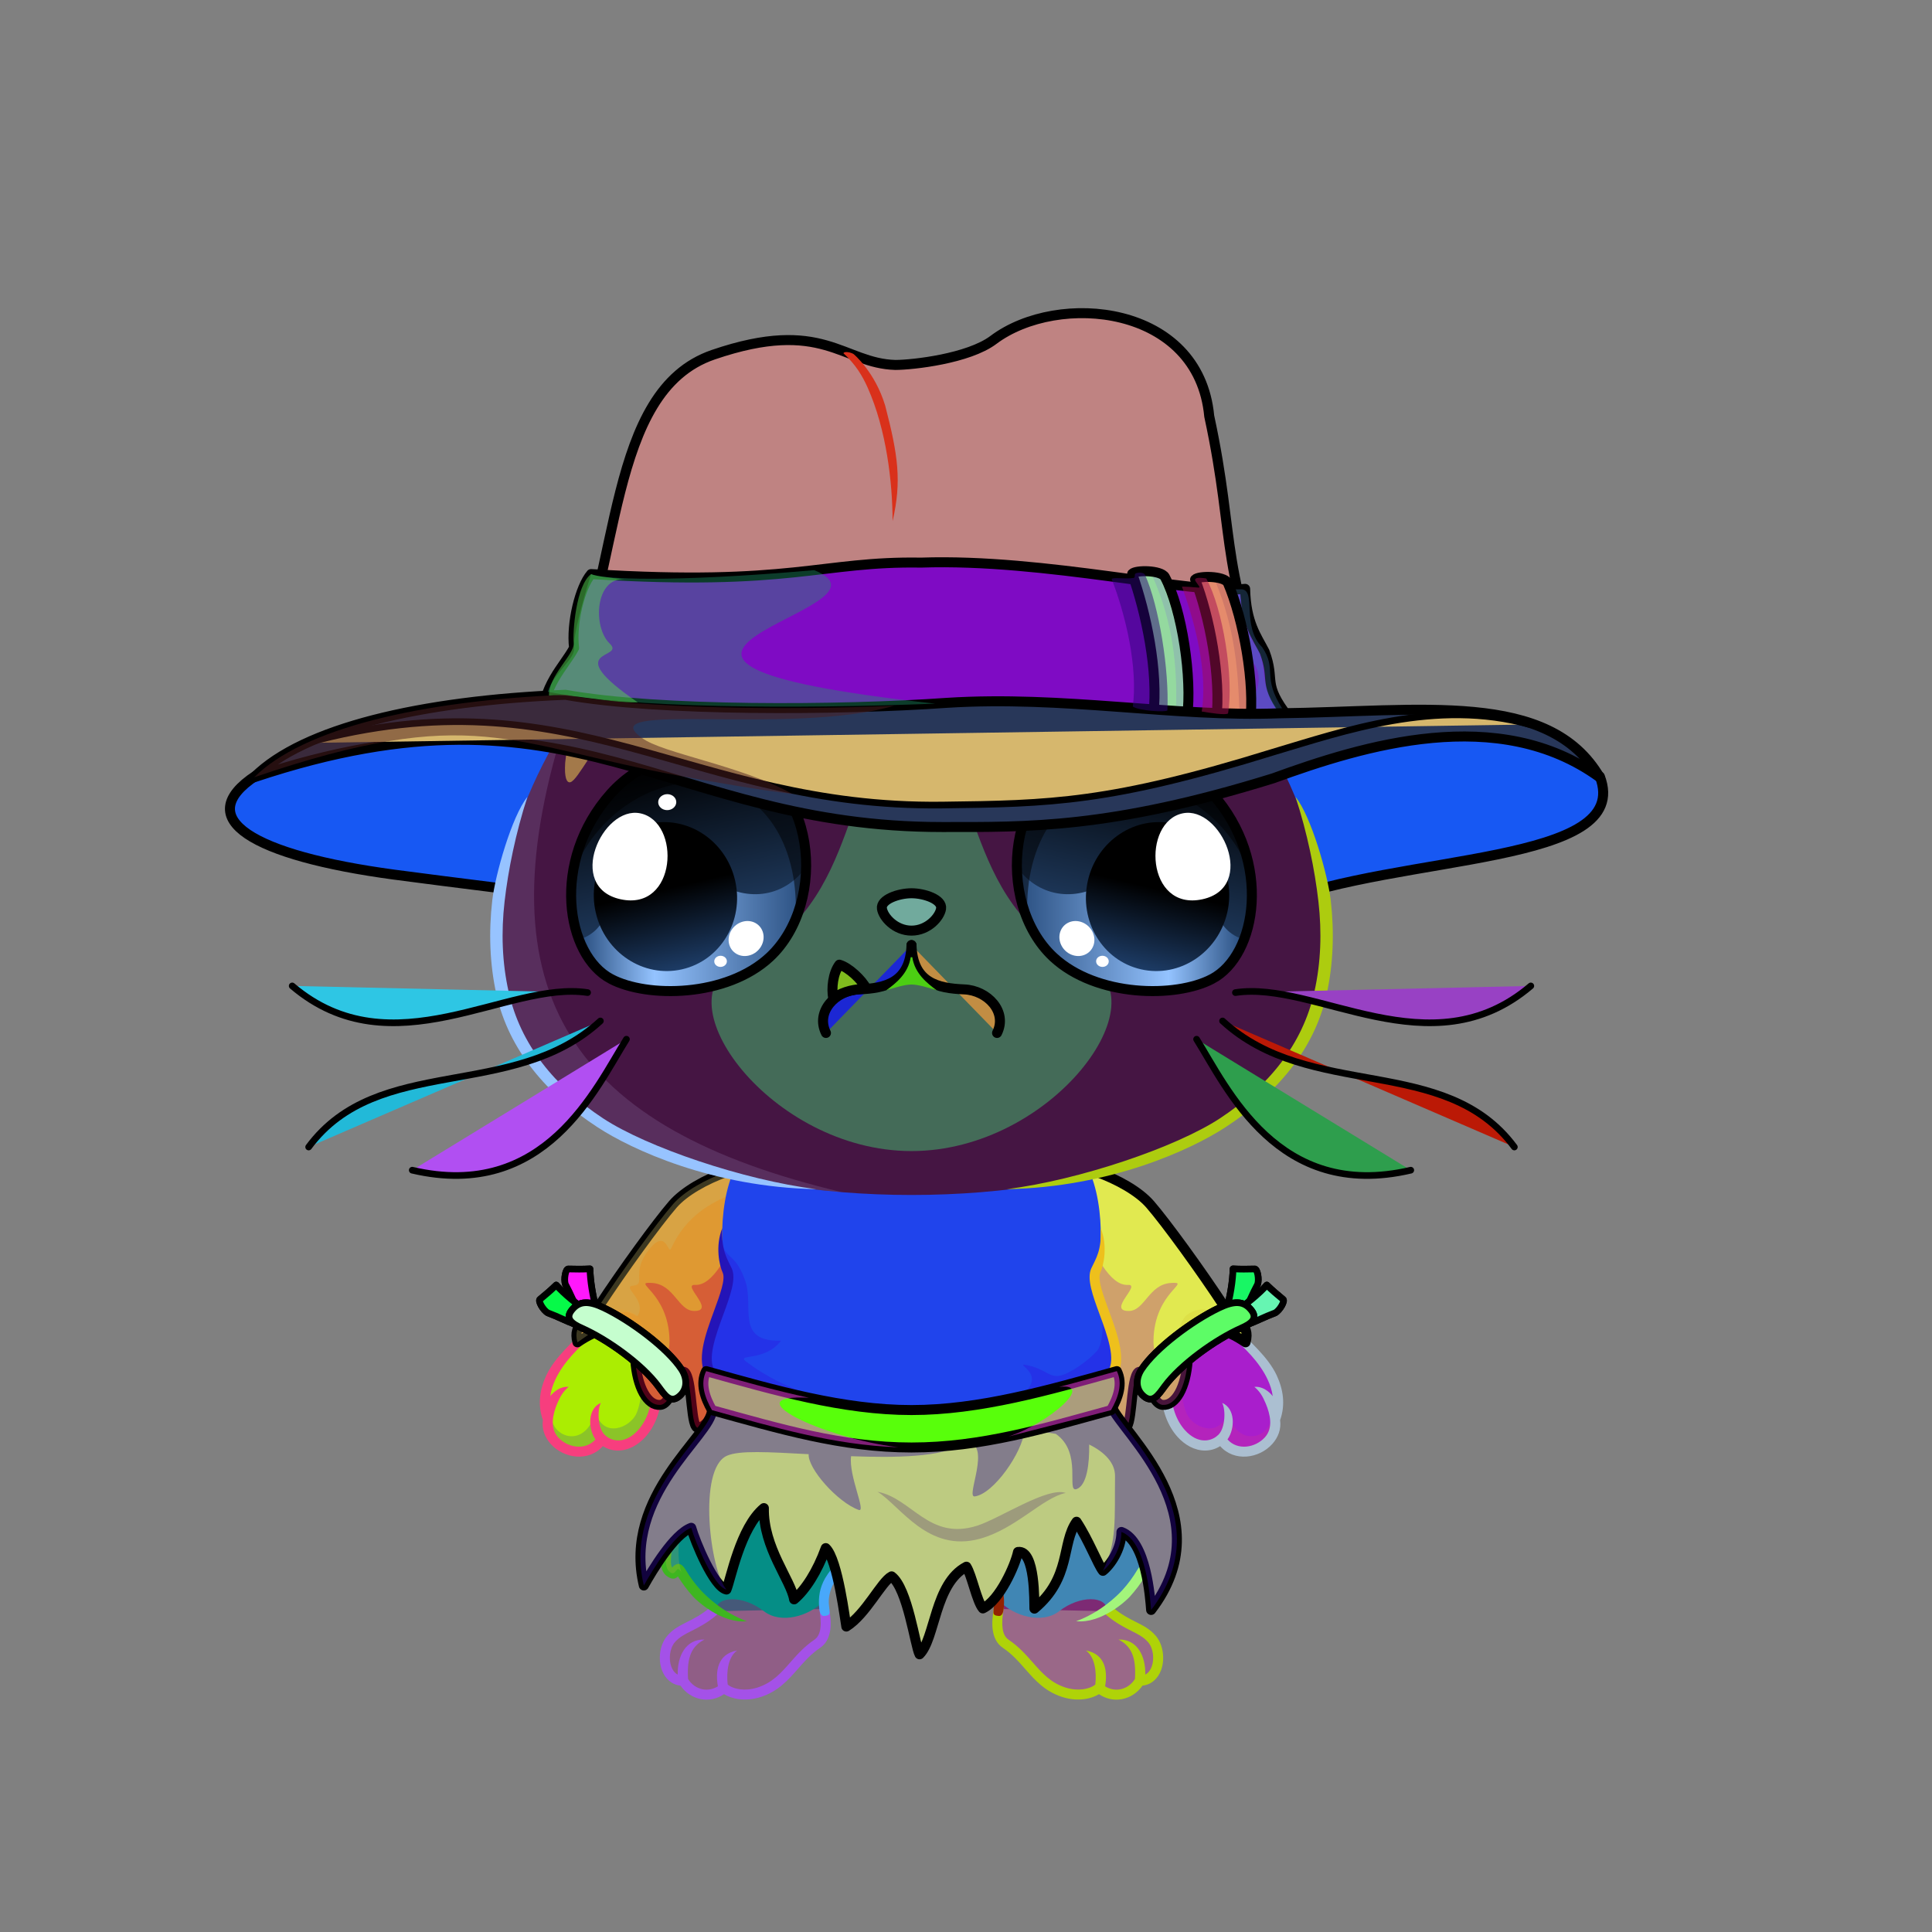 <svg xmlns="http://www.w3.org/2000/svg" xmlns:xlink="http://www.w3.org/1999/xlink" style="shape-rendering:geometricPrecision; text-rendering:geometricPrecision; image-rendering:optimizeQuality; fill-rule:evenodd; clip-rule:evenodd" version="1.1" viewBox="0 0 29000 29000" xml:space="preserve"><rect x="0" y="0" width="29000" height="29000" fill="#808080" stroke="none"/><defs><style type="text/css">.HairBack-Cat0fil22 {fill:none}
.RightFoot-Cat3fil35 {fill:#ffffff}
.RightFoot-Cat3fil14 {fill:black;fill-opacity:0.2}
.RightFoot-Cat3fil22 {fill:none}
.RightFoot-Cat3fil32 {fill:black;fill-rule:nonzero}
.RightLeg-Cat5fil42 {fill:url(#RightLeg-Cat5id200)}
.RightLeg-Cat5fil32 {fill:black;fill-rule:nonzero}
.RightLeg-Cat5fil14 {fill:black;fill-opacity:0.2}
.LeftFoot-Cat3fil35 {fill:#ffffff}
.LeftFoot-Cat3fil14 {fill:black;fill-opacity:0.2}
.LeftFoot-Cat3fil22 {fill:none}
.LeftFoot-Cat3fil32 {fill:black;fill-rule:nonzero}
.LeftLeg-Cat5fil47 {fill:url(#LeftLeg-Cat5id199)}
.LeftLeg-Cat5fil32 {fill:black;fill-rule:nonzero}
.LeftLeg-Cat5fil14 {fill:black;fill-opacity:0.2}
.RightPaw-Cat2fil53 {fill:url(#RightPaw-Cat2id81)}
.RightPaw-Cat2fil14 {fill:black;fill-opacity:0.2}
.RightPaw-Cat2fil32 {fill:black;fill-rule:nonzero}
.LeftPaw-Cat2fil60 {fill:url(#LeftPaw-Cat2id79)}
.LeftPaw-Cat2fil14 {fill:black;fill-opacity:0.2}
.LeftPaw-Cat2fil32 {fill:black;fill-rule:nonzero}
.Body-Cat0fil62 {fill:url(#Body-Cat0id318)}
.Body-Cat0fil14 {fill:black;fill-opacity:0.2}
.Body-Cat0fil32 {fill:black;fill-rule:nonzero}
.Body-Cat0fil63 {fill:url(#Body-Cat0id247)}
.Head-Cat0fil136 {fill:url(#Head-Cat0id38)}
.Head-Cat0fil137 {fill:url(#Head-Cat0id231)}
.Head-Cat0fil14 {fill:black;fill-opacity:0.2}
.Head-Cat0fil32 {fill:black;fill-rule:nonzero}
.Mouth-Cat6fil100 {fill:black}
.Mouth-Cat6fil22 {fill:none}
.Mouth-Cat6str0 {stroke:black;stroke-width:150;stroke-linecap:round;stroke-linejoin:round}
.Mouth-Cat6fil152 {fill:white}
.Eyes-Cat7fil190 {fill:url(#Eyes-Cat7id855)}
.Eyes-Cat7fil191 {fill:url(#Eyes-Cat7id997)}
.Eyes-Cat7fil192 {fill:url(#Eyes-Cat7id797)}
.Eyes-Cat7fil152 {fill:white}
.Eyes-Cat7fil157 {fill:black;fill-opacity:0.502}
.Eyes-Cat7fil193 {fill:url(#Eyes-Cat7id857)}
.Eyes-Cat7fil194 {fill:url(#Eyes-Cat7id949)}
.Eyes-Cat7fil195 {fill:url(#Eyes-Cat7id649)}
.Eyes-Cat7fil155 {fill:#cc975c}
.Eyes-Cat7fil14 {fill:black;fill-opacity:0.2}
.Eyes-Cat7fil22 {fill:none}
.Eyes-Cat7str4 {stroke:black;stroke-width:150}
.Moustache-Cat2fil22 {fill:none}
.Moustache-Cat2str5 {stroke:black;stroke-width:100;stroke-linecap:round;stroke-linejoin:round}
.Nose-Cat0fil221 {fill:url(#Nose-Cat0id921)}
.Nose-Cat0str0 {stroke:black;stroke-width:150;stroke-linecap:round;stroke-linejoin:round}
.BraceletLeather-Mediumfil43new {fill:white;fill-opacity:0.2}
.BraceletLeather-Mediumfil46new {fill:white;fill-rule:nonzero;fill-opacity:0.2}
.BraceletLeather-Mediumfil42new {fill:url(#BraceletLeather-Mediumid14new)}
.BraceletLeather-Mediumstr3new {stroke:black;stroke-width:100;stroke-linecap:round;stroke-linejoin:round}
.BraceletLeather-Mediumfil33new {fill:none}
.BraceletLeather-Mediumfil44new {fill:url(#BraceletLeather-Mediumid88new)}
.BraceletLeather-Mediumfil45new {fill:url(#BraceletLeather-Mediumid672new);fill-rule:nonzero}
.BraceletLeather-Mediumstr4new {stroke:black;stroke-width:100}
.BraceletLeather-Mediumfil47new {fill:none;fill-rule:nonzero}
.BraceletLeather-Mediumfil48new {fill:url(#BraceletLeather-Mediumid15new)}
.BraceletLeather-Mediumfil49new {fill:url(#BraceletLeather-Mediumid207new)}
.BraceletLeather-Mediumfil50new {fill:url(#BraceletLeather-Mediumid690new);fill-rule:nonzero}
.HatVanHelsingBack-Mediumfil13 {fill:url(#HatVanHelsingBack-Mediumid4)}
.HatVanHelsingBack-Mediumstr1 {stroke:black;stroke-width:150;stroke-linejoin:round;stroke-miterlimit:22.926}
.HatVanHelsing-Mediumfil31 {fill:url(#HatVanHelsing-Mediumid13)}
.HatVanHelsing-Mediumfil2 {fill:white;fill-opacity:0.502}
.HatVanHelsing-Mediumfil16 {fill:black;fill-opacity:0.4}
.HatVanHelsing-Mediumfil32 {fill:url(#HatVanHelsing-Mediumid49)}
.HatVanHelsing-Mediumfil33 {fill:url(#HatVanHelsing-Mediumid18)}
.HatVanHelsing-Mediumfil19 {fill:#262829}
.HatVanHelsing-Mediumfil22 {fill:white;fill-opacity:0.2}
.HatVanHelsing-Mediumfil23 {fill:black;fill-opacity:0.302}
.HatVanHelsing-Mediumfil36 {fill:url(#HatVanHelsing-Mediumid6)}
.HatVanHelsing-Mediumfil27 {fill:white;fill-opacity:0.102}
.HatVanHelsing-Mediumfil28 {fill:white;fill-opacity:0.349}
.HatVanHelsing-Mediumfil3 {fill:black;fill-opacity:0.502}
.HatVanHelsing-Mediumfil29 {fill:#0A0A09}
.HatVanHelsing-Mediumfil30 {fill:#F7F4F4;fill-opacity:0.149}
.HatVanHelsing-Mediumfil20 {fill:none}
.HatVanHelsing-Mediumstr1 {stroke:black;stroke-width:150;stroke-linejoin:round;stroke-miterlimit:22.926}
.HatVanHelsing-Mediumfil21 {fill:url(#HatVanHelsing-Mediumid8)}
.HatVanHelsing-Mediumstr2 {stroke:black;stroke-width:150;stroke-linecap:round;stroke-linejoin:round;stroke-miterlimit:22.926}
.HatVanHelsing-Mediumfil34 {fill:url(#HatVanHelsing-Mediumid3)}
.HatVanHelsing-Mediumfil35 {fill:url(#HatVanHelsing-Mediumid2)}
.HatVanHelsing-Mediumstr3 {stroke:black;stroke-width:100;stroke-linejoin:round;stroke-miterlimit:22.926}
.NecklaceScream-Mediumfil1 {fill:black;fill-opacity:0.302}
.NecklaceScream-Mediumfil2 {fill:black;fill-opacity:0.4}
.NecklaceScream-Mediumfil3 {fill:white;fill-rule:nonzero;fill-opacity:0.2}
.NecklaceScream-Mediumfil0 {fill:url(#NecklaceScream-Mediumid0)}
.NecklaceScream-Mediumfil4 {fill:white;fill-opacity:0.502}
.NecklaceScream-Mediumfil6 {fill:url(#NecklaceScream-Mediumid6)}
.NecklaceScream-Mediumfil7 {fill:black;fill-rule:nonzero}
.NecklaceScream-Mediumfil8 {fill:url(#NecklaceScream-Mediumid3)}
.NecklaceScream-Mediumfil9 {fill:white;fill-opacity:0.4}
.NecklaceScream-Mediumfil10 {fill:url(#NecklaceScream-Mediumid32)}
.NecklaceScream-Mediumfil11 {fill:white;fill-opacity:0.2}
.NecklaceScream-Mediumfil12 {fill:black;fill-opacity:0.502}
.NecklaceScream-Mediumfil13 {fill:black;fill-rule:nonzero;fill-opacity:0.502}
.NecklaceScream-Mediumstr0 {stroke:black;stroke-width:150;stroke-linecap:round;stroke-linejoin:round;stroke-miterlimit:22.926}
.NecklaceScream-Mediumfil5 {fill:none}
.NecklaceScream-Mediumstr1 {stroke:black;stroke-width:150;stroke-linecap:round;stroke-linejoin:round;stroke-miterlimit:22.926}
</style><linearGradient gradientUnits="userSpaceOnUse" id="RightLeg-Cat5id200" x1="15892.3" x2="15336.7" xlink:href="#RightLeg-Cat5id17" y1="24311.5" y2="21160.9">
  </linearGradient><linearGradient gradientUnits="userSpaceOnUse" id="LeftLeg-Cat5id199" x1="11471.6" x2="12027.1" xlink:href="#LeftLeg-Cat5id17" y1="24311.5" y2="21160.8">
  </linearGradient><linearGradient gradientUnits="userSpaceOnUse" id="RightPaw-Cat2id81" x1="18740" x2="17946.9" xlink:href="#RightPaw-Cat2id79" y1="21672.1" y2="19971.3">
  </linearGradient><linearGradient gradientUnits="userSpaceOnUse" id="LeftPaw-Cat2id79" x1="8623.93" x2="9417.01" y1="21672.1" y2="19971.3">
   <stop offset="0" style="stop-opacity:1; stop-color:#cc975c"/>
   <stop offset="0.78" style="stop-opacity:1; stop-color:#fffffc"/>
   <stop offset="1" style="stop-opacity:1; stop-color:#fffffc"/>
  </linearGradient><linearGradient gradientUnits="objectBoundingBox" id="Body-Cat0id318" x1="50%" x2="50%" xlink:href="#Body-Cat0id36" y1="0%" y2="100%">
  </linearGradient><linearGradient gradientUnits="userSpaceOnUse" id="Body-Cat0id247" x1="13681.9" x2="13681.9" xlink:href="#Body-Cat0id230" y1="22974.9" y2="18061.8">
  </linearGradient><linearGradient gradientUnits="userSpaceOnUse" id="Head-Cat0id38" x1="13681.9" x2="13681.9" y1="17936.7" y2="7484.8">
   <stop offset="0" style="stop-opacity:1; stop-color:#d9d9cc"/>
   <stop offset="0.388" style="stop-opacity:1; stop-color:#fffffc"/>
   <stop offset="1" style="stop-opacity:1; stop-color:#ffffff"/>
  </linearGradient><linearGradient gradientUnits="userSpaceOnUse" id="Head-Cat0id231" x1="13681.9" x2="13681.9" xlink:href="#Head-Cat0id230" y1="11239.8" y2="17278">
  </linearGradient><linearGradient gradientUnits="userSpaceOnUse" id="Eyes-Cat7id855" x1="10721.2" x2="9952.03" xlink:href="#Eyes-Cat7id27" y1="14755.8" y2="11420">
  </linearGradient><linearGradient gradientUnits="userSpaceOnUse" id="Eyes-Cat7id997" x1="8724.98" x2="12065.9" xlink:href="#Eyes-Cat7id949" y1="13946.2" y2="13946.2">
  </linearGradient><linearGradient gradientUnits="userSpaceOnUse" id="Eyes-Cat7id797" x1="9730.8" x2="10246.6" xlink:href="#Eyes-Cat7id384" y1="12366.3" y2="14549.7">
  </linearGradient><linearGradient gradientUnits="userSpaceOnUse" id="Eyes-Cat7id857" x1="16642.7" x2="17411.8" xlink:href="#Eyes-Cat7id27" y1="14755.8" y2="11420">
  </linearGradient><linearGradient gradientUnits="userSpaceOnUse" id="Eyes-Cat7id649" x1="17633.1" x2="17117.3" xlink:href="#Eyes-Cat7id384" y1="12366.3" y2="14549.7">
  </linearGradient><linearGradient gradientUnits="userSpaceOnUse" id="Nose-Cat0id921" x1="13681.9" x2="13681.9" y1="13407.9" y2="13968.6">
   <stop offset="0" style="stop-opacity:1; stop-color:#FFCCCC"/>
   <stop offset="1" style="stop-opacity:1; stop-color:#DB9092"/>
  </linearGradient><linearGradient gradientUnits="userSpaceOnUse" id="BraceletLeather-Mediumid14new" x1="8682.96" x2="8745.92" y1="19682.8" y2="19053.1">
   <stop offset="0" style="stop-opacity:1; stop-color:#683501"/>
   <stop offset="1" style="stop-opacity:1; stop-color:#B08227"/>
  </linearGradient><linearGradient gradientUnits="userSpaceOnUse" id="BraceletLeather-Mediumid88new" x1="8626.8" x2="8294.02" xlink:href="#BraceletLeather-Mediumid14new" y1="19859" y2="19314.4">
  </linearGradient><linearGradient gradientUnits="userSpaceOnUse" id="BraceletLeather-Mediumid672new" x1="8784.44" x2="10049.5" y1="19759" y2="20796.3">
   <stop offset="0" style="stop-opacity:1; stop-color:#643300"/>
   <stop offset="0.322" style="stop-opacity:1; stop-color:#B5872A"/>
   <stop offset="1" style="stop-opacity:1; stop-color:#643300"/>
  </linearGradient><linearGradient gradientUnits="userSpaceOnUse" id="BraceletLeather-Mediumid15new" x1="18680.9" x2="18617.9" xlink:href="#BraceletLeather-Mediumid14new" y1="19682.8" y2="19053.1">
  </linearGradient><linearGradient gradientUnits="userSpaceOnUse" id="BraceletLeather-Mediumid207new" x1="18737" x2="19069.8" xlink:href="#BraceletLeather-Mediumid14new" y1="19859" y2="19314.4">
  </linearGradient><linearGradient gradientUnits="userSpaceOnUse" id="BraceletLeather-Mediumid690new" x1="18579.4" x2="17314.3" xlink:href="#BraceletLeather-Mediumid672new" y1="19759" y2="20796.3">
  </linearGradient><linearGradient gradientUnits="userSpaceOnUse" id="HatVanHelsingBack-Mediumid4" x1="13758" x2="13758" y1="10972.18" y2="14097.02">
   <stop offset="0" style="stop-opacity:1; stop-color:black"/>
   <stop offset="0.278" style="stop-opacity:1; stop-color:black"/>
   <stop offset="1" style="stop-opacity:1; stop-color:#414545"/>
  </linearGradient><linearGradient gradientUnits="userSpaceOnUse" id="HatVanHelsing-Mediumid13" x1="8046" x2="19269" xlink:href="#HatVanHelsing-Mediumid7" y1="7955.24" y2="7955.24">
  </linearGradient><linearGradient gradientUnits="userSpaceOnUse" id="HatVanHelsing-Mediumid49" x1="14325" x2="18133" xlink:href="#HatVanHelsing-Mediumid48" y1="5696.03" y2="7905.61">
  </linearGradient><linearGradient gradientUnits="userSpaceOnUse" id="HatVanHelsing-Mediumid18" x1="12429" x2="14862" y1="6828" y2="6828">
   <stop offset="0" style="stop-opacity:1; stop-color:#0D0C0B"/>
   <stop offset="0.38" style="stop-opacity:1; stop-color:#12100F"/>
   <stop offset="0.71" style="stop-opacity:1; stop-color:#3D4042"/>
   <stop offset="1" style="stop-opacity:1; stop-color:#3D4042"/>
  </linearGradient><linearGradient gradientUnits="userSpaceOnUse" id="HatVanHelsing-Mediumid6" x1="3816" x2="24014" y1="11421.57" y2="11421.57">
   <stop offset="0" style="stop-opacity:1; stop-color:#262320"/>
   <stop offset="0.412" style="stop-opacity:1; stop-color:#171614"/>
   <stop offset="1" style="stop-opacity:1; stop-color:#3D4042"/>
  </linearGradient><linearGradient gradientUnits="objectBoundingBox" id="HatVanHelsing-Mediumid8" x1="0%" x2="100%" y1="50%" y2="50%">
   <stop offset="0" style="stop-opacity:1; stop-color:#1A1817"/>
   <stop offset="0.361" style="stop-opacity:1; stop-color:#1A1817"/>
   <stop offset="0.6" style="stop-opacity:1; stop-color:#262421"/>
   <stop offset="1" style="stop-opacity:1; stop-color:#3D4042"/>
  </linearGradient><linearGradient gradientUnits="userSpaceOnUse" id="HatVanHelsing-Mediumid3" x1="17939" x2="18781.6" xlink:href="#HatVanHelsing-Mediumid0" y1="9767.47" y2="9767.47">
  </linearGradient><linearGradient gradientUnits="userSpaceOnUse" id="HatVanHelsing-Mediumid2" x1="16995" x2="17839.12" xlink:href="#HatVanHelsing-Mediumid0" y1="9681.47" y2="9681.47">
  </linearGradient><linearGradient gradientUnits="objectBoundingBox" id="NecklaceScream-Mediumid0" x1="50%" x2="50%" y1="100%" y2="0%">
   <stop offset="0" style="stop-opacity:1; stop-color:#08090A"/>
   <stop offset="0.239" style="stop-opacity:1; stop-color:#18181A"/>
   <stop offset="0.451" style="stop-opacity:1; stop-color:#383635"/>
   <stop offset="0.678" style="stop-opacity:1; stop-color:#292827"/>
   <stop offset="1" style="stop-opacity:1; stop-color:#08090A"/>
  </linearGradient><linearGradient gradientUnits="userSpaceOnUse" id="NecklaceScream-Mediumid6" x1="13681.94" x2="13681.94" xlink:href="#NecklaceScream-Mediumid0" y1="21404.36" y2="17236.07">
  </linearGradient><linearGradient gradientUnits="userSpaceOnUse" id="NecklaceScream-Mediumid3" x1="13639.46" x2="13639.46" y1="24831.84" y2="21099.6">
   <stop offset="0" style="stop-opacity:1; stop-color:#706758"/>
   <stop offset="0.431" style="stop-opacity:1; stop-color:#292827"/>
   <stop offset="0.678" style="stop-opacity:1; stop-color:#18181A"/>
   <stop offset="1" style="stop-opacity:1; stop-color:#08090A"/>
  </linearGradient><linearGradient gradientUnits="userSpaceOnUse" id="NecklaceScream-Mediumid32" x1="10557.49" x2="16806.39" y1="21154.23" y2="21154.23">
   <stop offset="0" style="stop-opacity:1; stop-color:#191B1F"/>
   <stop offset="0.169" style="stop-opacity:1; stop-color:#0C0C0D"/>
   <stop offset="0.62" style="stop-opacity:1; stop-color:#241E18"/>
   <stop offset="1" style="stop-opacity:1; stop-color:#09090A"/>
  </linearGradient><linearGradient gradientUnits="userSpaceOnUse" id="RightLeg-Cat5id17" x1="11873.5" x2="11873.5" y1="24310" y2="21166.6">
   <stop offset="0" style="stop-opacity:1; stop-color:#ffffff"/>
   <stop offset="0.431" style="stop-opacity:1; stop-color:#ffffff"/>
   <stop offset="1" style="stop-opacity:1; stop-color:#fffffc"/>
  </linearGradient><linearGradient gradientUnits="userSpaceOnUse" id="LeftLeg-Cat5id17" x1="11873.5" x2="11873.5" y1="24310" y2="21166.6">
   <stop offset="0" style="stop-opacity:1; stop-color:#ffffff"/>
   <stop offset="0.431" style="stop-opacity:1; stop-color:#ffffff"/>
   <stop offset="1" style="stop-opacity:1; stop-color:#fffffc"/>
  </linearGradient><linearGradient gradientUnits="userSpaceOnUse" id="RightPaw-Cat2id79" x1="8623.93" x2="9417.01" y1="21672.1" y2="19971.3">
   <stop offset="0" style="stop-opacity:1; stop-color:#cc975c"/>
   <stop offset="0.78" style="stop-opacity:1; stop-color:#fffffc"/>
   <stop offset="1" style="stop-opacity:1; stop-color:#fffffc"/>
  </linearGradient><linearGradient gradientUnits="userSpaceOnUse" id="Body-Cat0id36" x1="13681.9" x2="13681.9" y1="17936.7" y2="7484.8">
   <stop offset="0" style="stop-opacity:1; stop-color:#d9d9cc"/>
   <stop offset="0.031" style="stop-opacity:1; stop-color:#d9d9cc"/>
   <stop offset="0.529" style="stop-opacity:1; stop-color:#fffffc"/>
   <stop offset="1" style="stop-opacity:1; stop-color:#ffffff"/>
  </linearGradient><linearGradient gradientUnits="userSpaceOnUse" id="Body-Cat0id230" x1="13681.9" x2="13681.9" y1="13028.8" y2="17278">
   <stop offset="0" style="stop-opacity:1; stop-color:#fffdfc"/>
   <stop offset="0.659" style="stop-opacity:1; stop-color:#fffdfc"/>
   <stop offset="1" style="stop-opacity:1; stop-color:#f2e9e4"/>
  </linearGradient><linearGradient gradientUnits="userSpaceOnUse" id="Head-Cat0id230" x1="13681.9" x2="13681.9" y1="13028.8" y2="17278">
   <stop offset="0" style="stop-opacity:1; stop-color:#fffdfc"/>
   <stop offset="0.659" style="stop-opacity:1; stop-color:#fffdfc"/>
   <stop offset="1" style="stop-opacity:1; stop-color:#f2e9e4"/>
  </linearGradient><linearGradient gradientUnits="userSpaceOnUse" id="Eyes-Cat7id27" x1="16937.6" x2="16937.6" y1="14961.3" y2="11448.6">
   <stop offset="0" style="stop-opacity:1; stop-color:#2a4f80"/>
   <stop offset="1" style="stop-opacity:1; stop-color:black"/>
  </linearGradient><linearGradient gradientUnits="userSpaceOnUse" id="Eyes-Cat7id949" x1="18638.9" x2="15298" y1="13946.1" y2="13946.1">
   <stop offset="0" style="stop-opacity:1; stop-color:#2a4f80"/>
   <stop offset="0.329" style="stop-opacity:1; stop-color:#94c3ff"/>
   <stop offset="1" style="stop-opacity:1; stop-color:#2a4f80"/>
  </linearGradient><linearGradient gradientUnits="userSpaceOnUse" id="Eyes-Cat7id384" x1="16417.8" x2="16417.8" y1="11784.3" y2="14068.5">
   <stop offset="0" style="stop-opacity:1; stop-color:black"/>
   <stop offset="0.45" style="stop-opacity:1; stop-color:black"/>
   <stop offset="1" style="stop-opacity:1; stop-color:#1d3c66"/>
  </linearGradient><linearGradient gradientUnits="objectBoundingBox" id="HatVanHelsing-Mediumid7" x1="0%" x2="100%" y1="50%" y2="50%">
   <stop offset="0" style="stop-opacity:1; stop-color:#36302A"/>
   <stop offset="0.412" style="stop-opacity:1; stop-color:#171614"/>
   <stop offset="1" style="stop-opacity:1; stop-color:#3D4042"/>
  </linearGradient><linearGradient gradientUnits="userSpaceOnUse" id="HatVanHelsing-Mediumid48" x1="14575" x2="18785" y1="7661.47" y2="9821.05">
   <stop offset="0" style="stop-opacity:1; stop-color:#36302A"/>
   <stop offset="0.58" style="stop-opacity:1; stop-color:#323435"/>
   <stop offset="1" style="stop-opacity:1; stop-color:#54595C"/>
  </linearGradient><linearGradient gradientUnits="userSpaceOnUse" id="HatVanHelsing-Mediumid0" x1="17203" x2="18091.16" y1="9149.67" y2="9149.67">
   <stop offset="0" style="stop-opacity:1; stop-color:#2B2929"/>
   <stop offset="1" style="stop-opacity:1; stop-color:#3B3939"/>
  </linearGradient></defs><g id="HatVanHelsingBack-Medium">
  <animateTransform additive="sum" attributeName="transform" dur="10" repeatCount="indefinite" type="translate" values="0;0 200;0;0 200;0;0 200;0;0 200;0"/>
  <path class="HatVanHelsingBack-Mediumfil13 HatVanHelsingBack-Mediumstr1" d="M3841 11642c3865,-1576 5998,183 11883,-112 4021,-202 6679,-1217 8290,125 511,1329 -2989,1158 -4873,1902 -1646,401 -3589,539 -5001,540 -1564,2 -3002,-256 -4904,-542 -883,-122 -2533,-320 -3323,-427 -2114,-285 -3053,-841 -2072,-1486z" style="fill:#1758f3"/>
 </g><g id="HairBack-Cat0">
 <animateTransform additive="sum" attributeName="transform" dur="10" repeatCount="indefinite" type="translate" values="0;0 200;0;0 200;0;0 200;0;0 200;0"/>
  <rect class="HairBack-Cat0fil22" height="890" width="890" x="13237" y="6590"/>
 </g><g id="RightFoot-Cat3">
  <path class="RightFoot-Cat3fil35" d="M17107 25230c-124,214 -404,285 -611,106 -71,70 -277,145 -526,65 -410,-131 -508,-461 -851,-710 -221,-159 -124,-477 -114,-668 364,340 783,-165 1076,-248 374,-102 737,158 534,413 199,95 520,237 673,411 169,192 121,631 -181,631z" style="fill:#7d2a74"/>
  <path class="RightFoot-Cat3fil14" d="M17107 25230c-124,214 -404,285 -611,106 -71,70 -277,145 -526,65 -410,-131 -518,-492 -872,-726 -156,-103 -135,-387 -103,-573 18,-14 37,-27 56,-38 -60,533 1445,1528 1433,860 214,342 596,186 545,-150 127,134 271,-14 143,-274 182,62 215,288 209,441 -17,153 -106,289 -274,289z" style="fill:#00ae6b"/>
  <path class="RightFoot-Cat3fil22" d="M16655 24186c278,231 480,239 633,413 169,192 121,631 -181,631 -124,214 -404,285 -611,106 -71,70 -277,145 -526,65 -410,-131 -520,-489 -872,-726 -156,-105 -138,-331 -109,-524" style="fill:#9a6888"/>
  <path class="RightFoot-Cat3fil32" d="M16703 24128c-31,-26 -78,-22 -105,10 -27,31 -22,79 9,105 144,120 266,182 373,236 100,50 184,92 252,169 81,92 97,256 55,370 -18,49 -49,94 -96,118 7,-269 -115,-534 -402,-526 186,95 268,253 247,592 -49,79 -127,137 -220,155 -79,15 -160,-2 -228,-45 38,-218 10,-484 -289,-538 139,98 163,330 142,511 -32,29 -98,60 -189,72 -75,9 -164,4 -260,-27 -221,-71 -352,-219 -489,-375 -104,-118 -211,-239 -363,-342 -57,-38 -82,-102 -91,-176 -11,-85 -1,-183 13,-274 15,-98 -130,-119 -144,-22 -16,102 -31,212 -18,314 14,114 57,216 157,282 136,92 236,206 333,317 151,171 295,335 557,419 119,38 230,44 323,32 93,-11 171,-41 226,-75 103,70 225,98 348,74 125,-24 233,-98 305,-202 136,-15 232,-107 279,-232 61,-166 34,-387 -84,-521 -86,-98 -183,-147 -296,-204 -100,-50 -214,-108 -345,-217z" style="fill:#afd308"/>
 </g><g id="LeftFoot-Cat3">
  <path class="LeftFoot-Cat3fil35" d="M10257 25230c124,214 404,285 611,106 71,70 277,145 526,65 410,-131 508,-461 851,-710 221,-159 124,-477 114,-668 -364,340 -783,-165 -1076,-248 -374,-102 -737,158 -535,413 -198,95 -519,237 -672,411 -169,192 -121,631 181,631z" style="fill:#455979"/>
  <path class="LeftFoot-Cat3fil14" d="M10257 25230c124,214 404,285 611,106 71,70 277,145 526,65 410,-131 518,-492 871,-726 157,-103 136,-387 103,-573 -17,-14 -36,-27 -55,-38 60,533 -1445,1528 -1434,860 -213,342 -595,186 -544,-150 -127,134 -271,-14 -143,-274 -182,62 -215,288 -209,441 17,153 106,289 274,289z" style="fill:#01f94e"/>
  <path class="LeftFoot-Cat3fil22" d="M10708 24186c-277,231 -480,239 -632,413 -169,192 -121,631 181,631 124,214 404,285 611,106 71,70 277,145 526,65 410,-131 520,-489 871,-726 156,-105 139,-331 110,-524" style="fill:#905e86"/>
  <path class="LeftFoot-Cat3fil32" d="M10660 24128c32,-26 79,-22 106,10 26,31 22,79 -10,105 -143,120 -266,182 -373,236 -99,50 -183,92 -251,169 -81,92 -97,256 -55,370 18,49 49,94 96,118 -7,-269 115,-534 402,-526 -186,95 -268,253 -247,592 49,79 127,137 220,155 79,15 160,-2 228,-45 -39,-218 -11,-484 289,-538 -139,98 -163,330 -142,511 31,29 98,60 189,72 75,9 163,4 259,-27 222,-71 353,-219 490,-375 104,-118 210,-239 363,-342 56,-38 82,-102 91,-176 11,-85 0,-183 -14,-274 -14,-98 131,-119 145,-22 16,102 31,212 18,314 -14,114 -58,216 -157,282 -136,92 -236,206 -333,317 -151,171 -296,335 -557,419 -119,38 -230,44 -323,32 -93,-11 -171,-41 -226,-75 -103,70 -226,98 -349,74 -124,-24 -233,-98 -304,-202 -136,-15 -232,-107 -279,-232 -61,-166 -34,-387 84,-521 86,-98 183,-147 296,-204 100,-50 214,-108 344,-217z" style="fill:#a451e8"/>
 </g><g id="RightLeg-Cat5">
  <path class="RightLeg-Cat5fil42" d="M13682 23259c428,0 1377,183 1321,776 215,222 637,350 896,149 312,-243 712,-232 720,-12 204,-146 385,-347 515,-567 86,-145 69,65 171,-5 125,-83 18,-354 56,-477 45,-145 38,60 141,-19 124,-94 -29,-502 -214,-750 -134,-179 -272,-348 -381,-514 -200,-305 -431,-536 -577,-652 -621,860 -1470,1269 -2648,1328l0 743z" style="fill:#4086b4"/>
  <path class="RightLeg-Cat5fil32" d="M16153 24335c378,39 750,-306 805,-367 86,-95 164,-198 230,-306 33,35 79,55 159,1 114,-77 100,-224 87,-362 -3,-35 -6,-70 -7,-100 30,9 69,2 121,-37 2,-2 3,-3 5,-5 81,-68 84,-206 39,-364 -46,-159 -140,-346 -244,-486 -44,-58 -84,-110 -124,-162 -91,-118 -179,-233 -255,-348 -90,-138 -187,-262 -281,-368 -117,-132 -228,-235 -312,-301 -32,-26 -79,-20 -105,12 -25,32 -20,79 13,105 78,61 181,158 292,283 88,100 181,218 268,351 76,116 168,235 262,358 42,54 84,110 122,160 94,125 179,294 220,437 27,94 36,171 16,201 -12,-17 -24,-31 -50,-39 -55,-16 -94,4 -124,103 -19,60 -12,136 -4,214 8,87 16,179 -13,215 -11,-15 -21,-28 -40,-39 -53,-31 -104,-25 -163,76 -63,106 -138,208 -222,300 -82,90 -337,338 -695,468z" style="fill:#a3f57b"/>
  <path class="RightLeg-Cat5fil14" d="M17134 23605c86,-145 69,65 171,-5 125,-83 18,-354 56,-477 45,-145 38,60 141,-19 124,-94 -29,-502 -214,-750 -134,-179 -272,-348 -381,-514 -159,-242 -337,-437 -476,-565l-1 -1 -157 727c26,48 52,95 79,143 387,-413 1000,815 782,1461z" style="fill:#32c342"/>
  <path class="RightLeg-Cat5fil32" d="M14990 24256c62,5 73,-66 79,-154 8,-118 -4,-261 -94,-417 0,-1 -1,-3 -2,-4 -100,-171 -247,-296 -460,-378 -208,-80 -478,-119 -831,-119l0 150c335,0 588,35 777,108 180,69 302,173 385,314 0,1 1,3 2,4 67,116 86,244 75,331 -9,69 -8,92 -9,108 -4,48 42,54 78,57z" style="fill:#932202"/>
 </g><g id="LeftLeg-Cat5">
  <path class="LeftLeg-Cat5fil47" d="M13682 23259c-428,0 -1377,183 -1321,776 -215,222 -637,350 -896,149 -312,-243 -712,-232 -720,-12 -204,-146 -385,-347 -515,-567 -86,-145 -69,65 -171,-5 -125,-83 -19,-354 -56,-477 -45,-145 -38,60 -141,-19 -124,-94 29,-502 214,-750 134,-179 272,-348 381,-514 200,-305 431,-536 577,-652 621,860 1470,1269 2648,1328l0 743z" style="fill:#058e86"/>
  <path class="LeftLeg-Cat5fil32" d="M11210 24335c-377,39 -749,-306 -804,-367 -87,-95 -164,-198 -230,-306 -33,35 -79,55 -159,1 -114,-77 -100,-224 -88,-362 4,-35 7,-70 8,-100 -31,9 -69,2 -121,-37 -2,-2 -4,-3 -5,-5 -81,-68 -84,-206 -39,-364 46,-159 140,-346 244,-486 44,-58 84,-110 124,-162 91,-118 179,-233 255,-348 90,-138 187,-262 281,-368 117,-132 227,-235 312,-301 32,-26 79,-20 104,12 26,32 20,79 -12,105 -78,61 -182,158 -292,283 -88,100 -181,218 -268,351 -76,116 -168,235 -262,358 -42,54 -84,110 -122,160 -94,125 -179,294 -220,437 -27,94 -36,171 -16,201 12,-17 24,-31 50,-39 55,-16 94,4 124,103 19,60 12,136 4,214 -8,87 -17,179 13,215 10,-15 21,-28 40,-39 53,-31 104,-25 163,76 63,106 138,208 222,300 82,90 336,338 694,468z" style="fill:#3eb620"/>
  <path class="LeftLeg-Cat5fil14" d="M10230 23605c-86,-145 -69,65 -171,-5 -125,-83 -19,-354 -56,-477 -45,-145 -38,60 -141,-19 -124,-94 29,-502 214,-750 134,-179 272,-348 381,-514 159,-242 336,-437 476,-565l1 -1 157 727c-26,48 -53,95 -79,143 -388,-413 -1000,815 -782,1461z" style="fill:#d8b04c"/>
  <path class="LeftLeg-Cat5fil32" d="M12374 24256c-62,5 -74,-66 -80,-154 -7,-118 4,-261 94,-417 1,-1 2,-3 3,-4 100,-171 247,-296 460,-378 208,-80 478,-119 831,-119l0 150c-335,0 -588,35 -777,108 -180,69 -303,173 -385,314 -1,1 -1,3 -2,4 -67,116 -86,244 -75,331 9,69 8,92 9,108 4,48 -42,54 -78,57z" style="fill:#48a8fb"/>
 </g><g id="Body-Cat0">
 <animateTransform additive="sum" attributeName="transform" dur="10" repeatCount="indefinite" type="translate" values="0;0 200;0;0 200;0;0 200;0;0 200;0"/>
  <path class="Body-Cat0fil62" d="M13682 23135c-1548,0 -2752,-291 -2993,-1956 -147,-1014 391,-2287 991,-3420 634,80 1289,123 2002,142 713,-19 1367,-62 2002,-142 600,1133 1137,2406 991,3420 -242,1665 -1445,1956 -2993,1956z" style="fill:#3b3905"/>
  <path class="Body-Cat0fil14" d="M12621 23067c-1016,-156 -1749,-629 -1932,-1888 -75,-519 29,-1106 229,-1707 -223,2001 402,3257 1703,3595z" style="fill:#fbf451"/>
  <path class="Body-Cat0fil32" d="M11012 22144c-250,-321 -348,-641 -397,-954 -59,-377 -24,-998 184,-1320 -78,421 -93,905 -36,1298 50,341 104,572 249,976z" style="fill:#540eb6"/>
  <path class="Body-Cat0fil63" d="M13682 18144c-911,0 -1630,-350 -1974,394 -875,1890 -906,4437 1974,4437 2879,0 2849,-2547 1974,-4437 -344,-744 -1063,-394 -1974,-394z" style="fill:#26f846"/>
  <path class="Body-Cat0fil14" d="M14743 23067c1016,-156 1749,-629 1932,-1888 75,-519 -29,-1106 -229,-1707 223,2001 -402,3257 -1703,3595z" style="fill:#a6bda3"/>
  <path class="Body-Cat0fil32" d="M16352 22144c250,-321 347,-641 397,-954 59,-377 24,-998 -184,-1320 78,421 93,905 36,1298 -50,341 -104,572 -249,976z" style="fill:#dc9f56"/>
 </g><g id="RightPaw-Cat2">
 <animateTransform additive="sum" attributeName="transform" dur="10" repeatCount="indefinite" type="translate" values="0;0 200;0;0 200;0;0 200;0;0 200;0"/>
  <path class="RightPaw-Cat2fil53" d="M17501 20836c-31,672 506,1059 828,766 253,397 884,103 809,-293 203,-535 -266,-1036 -634,-1325 -19,-39 -57,-100 -86,-131 -353,616 -634,503 -778,573 -164,79 -11,352 -139,410z" style="fill:#a91ecc"/>
  <path class="RightPaw-Cat2fil14" d="M17501 20836c-31,672 506,1059 828,766 341,429 911,24 754,-293 -66,297 -521,408 -658,-118 -113,412 -522,237 -614,26 -95,-216 -45,-462 -254,-619 -2,93 16,193 -45,232l0 0 0 1c-2,0 -3,1 -5,2l0 0 0 0 0 0 0 0 -1 1 0 0 0 0c-2,1 -3,2 -5,2z" style="fill:#e23980"/>
  <path class="RightPaw-Cat2fil32" d="M17437 20673c-79,-58 -168,63 -89,121 29,21 57,43 84,65 -4,302 99,551 246,712 55,61 118,109 183,144 146,76 312,82 454,-8 209,238 583,191 784,-34 86,-97 135,-221 116,-357 83,-234 46,-463 -52,-673 -133,-282 -403,-498 -588,-704 -34,-37 -181,-286 -215,-345 -58,-79 -178,10 -120,89 36,48 75,120 112,186 6,12 81,153 124,188 201,164 431,392 551,649 38,81 66,165 77,251 -53,-69 -156,-152 -275,-139 81,67 126,143 171,252 66,158 114,363 -12,503 -142,159 -412,205 -563,33 116,-164 118,-464 -80,-548 55,102 48,374 -55,477 -86,86 -222,119 -360,47 -49,-26 -97,-63 -141,-112 -128,-140 -218,-365 -207,-639 2,-22 -6,-44 -23,-60 -37,-34 -82,-68 -122,-98z" style="fill:#abbfd1"/>
 </g><g id="LeftPaw-Cat2">
 <animateTransform additive="sum" attributeName="transform" dur="10" repeatCount="indefinite" type="translate" values="0;0 200;0;0 200;0;0 200;0;0 200;0"/>
  <path class="LeftPaw-Cat2fil60" d="M9863 20836c31,672 -506,1059 -828,766 -253,397 -884,103 -809,-293 -203,-535 266,-1036 634,-1325 19,-39 56,-100 86,-131 353,616 634,503 778,573 164,79 11,352 139,410z" style="fill:#abed02"/>
  <path class="LeftPaw-Cat2fil14" d="M9863 20836c31,672 -506,1059 -828,766 -341,429 -911,24 -754,-293 66,297 521,408 658,-118 113,412 522,237 614,26 95,-216 45,-462 254,-619 2,93 -16,193 45,232l0 0 0 1c2,0 3,1 5,2l0 0 0 0 0 0 0 0 0 1 1 0 0 0c1,1 3,2 5,2z" style="fill:#0c1ec0"/>
  <path class="LeftPaw-Cat2fil32" d="M9927 20673c79,-58 168,63 88,121 -28,21 -56,43 -83,65 4,302 -100,551 -246,712 -56,61 -118,109 -183,144 -146,76 -312,82 -454,-8 -209,238 -583,191 -784,-34 -86,-97 -135,-221 -116,-357 -83,-234 -46,-463 52,-673 133,-282 403,-498 588,-704 34,-37 180,-286 214,-345 59,-79 179,10 121,89 -36,48 -76,120 -112,186 -6,12 -81,153 -124,188 -201,164 -431,392 -551,649 -38,81 -66,165 -77,251 53,-69 156,-152 275,-139 -81,67 -126,143 -172,252 -65,158 -113,363 13,503 142,159 412,205 562,33 -115,-164 -117,-464 81,-548 -55,102 -48,374 55,477 86,86 222,119 359,47 50,-26 98,-63 142,-112 128,-140 218,-365 207,-639 -2,-22 6,-44 23,-60 37,-34 81,-68 122,-98z" style="fill:#f73e7e"/>
 </g><g id="NecklaceScream-Medium">
     <animateTransform additive="sum" attributeName="transform" dur="10" repeatCount="indefinite" type="translate" values="0;0 200;0;0 200;0;0 200;0;0 200;0"/>
  <g id="_1732992840544">
   <g>
    <path class="NecklaceScream-Mediumfil0 NecklaceScream-Mediumstr0" d="M11660.71 17487.43c-282.22,-114.65 -1217.08,194.02 -1561.04,590.9 -238.84,275.59 -760.69,994.69 -1109.99,1528 -153.73,234.7 -401.93,243.81 -322.12,542.53 628.78,-427.65 845.86,-87.4 867.66,257.82 26.46,418.93 184.44,698.61 378.47,680.99 194.03,-17.62 278.76,-633.18 380.18,-470.02 101.42,163.16 72.17,841.3 191.64,814.29 238.4,-53.91 394.77,-626.36 496.09,-793.75 101.42,-167.56 679.11,-3150.76 679.11,-3150.76z" style="fill:#df9932"/>
    <path class="NecklaceScream-Mediumfil1" d="M11660.71 17487.43c-282.22,-114.65 -1217.08,194.02 -1561.04,590.9 -238.84,275.59 -760.69,994.69 -1109.99,1528 -153.73,234.7 -401.93,243.81 -322.12,542.53 628.78,-427.65 618.37,-543.53 900.34,-392.34 154.35,-247.22 -253.93,-441.58 -59.9,-459.2 194.03,-17.62 -40.58,-194.18 230.24,-536.17 270.82,-341.99 285.29,88.3 336.3,-23.02 447.73,-977.17 1497.19,-791.22 1586.17,-1250.7z" style="fill:#c6ba70"/>
    <path class="NecklaceScream-Mediumfil2" d="M11660.71 17487.43c-282.22,-114.65 -689.14,1829.93 -1225.9,1799.17 -213.73,-12.24 322.32,395.13 -16.15,391.41 -238.1,-2.61 -296.52,-397.08 -628.62,-420.24 -332.16,-23.16 246.51,126.06 259.55,859.74 8.44,475.31 -447.98,512.81 -514.37,289.17 26.46,418.93 184.44,698.61 378.47,680.99 194.03,-17.62 278.76,-633.18 380.18,-470.02 101.42,163.16 72.17,841.3 191.64,814.29 238.4,-53.91 394.77,-626.36 496.09,-793.75 101.42,-167.56 679.11,-3150.76 679.11,-3150.76z" style="fill:#c9053c"/>
    <path class="NecklaceScream-Mediumfil3" d="M9823.36 20483.4c-235.47,-41.3 -116.71,-467.25 -373.61,-623.73 -198.39,-120.83 -406.8,-40.12 -523.94,-15.43 261.28,-250.25 477.87,-212.43 612.64,-113.69 194.02,142.16 138.25,617.39 284.91,752.85z" style="fill:#f7a12a"/>
   </g>
   <g>
    <path class="NecklaceScream-Mediumfil0" d="M15703.17 17487.43c282.22,-114.65 1217.08,194.02 1561.04,590.9 238.84,275.59 760.69,994.69 1109.99,1528 153.73,234.7 401.93,243.81 322.12,542.53 -628.78,-427.65 -845.86,-87.4 -867.66,257.82 -26.46,418.93 -184.44,698.61 -378.47,680.99 -194.03,-17.62 -278.76,-633.18 -380.18,-470.02 -101.42,163.16 -72.17,841.3 -191.64,814.29 -238.4,-53.91 -394.77,-626.36 -496.09,-793.75 -101.42,-167.56 -679.11,-3150.76 -679.11,-3150.76z" style="fill:#f29418"/>
    <path class="NecklaceScream-Mediumfil4" d="M15761.42 17471.21c335.12,-60.68 1179.67,234.28 1502.79,607.12 238.84,275.59 760.69,994.69 1109.99,1528 12.09,18.46 24.77,35.52 37.83,51.44 -100.4,-45.3 -198.17,-92.12 -249.5,-170.5 -166.83,-254.71 -384.42,-513.84 -592.21,-745.05 -73.54,-81.82 -141.4,142.22 -156.97,43.11 -57.37,-365.07 -326.32,-562.15 -410.68,-659.5 -322.11,-371.67 -933.18,-707.68 -1241.25,-654.62z" style="fill:#426e5e"/>
    <path class="NecklaceScream-Mediumfil5 NecklaceScream-Mediumstr1" d="M15703.17 17487.43c282.22,-114.65 1217.08,194.02 1561.04,590.9 238.84,275.59 760.69,994.69 1109.99,1528 153.73,234.7 401.93,243.81 322.12,542.53 -628.78,-427.65 -845.86,-87.4 -867.66,257.82 -26.46,418.93 -184.44,698.61 -378.47,680.99 -194.03,-17.62 -278.76,-633.18 -380.18,-470.02 -101.42,163.16 -72.17,841.3 -191.64,814.29 -238.4,-53.91 -394.77,-626.36 -496.09,-793.75 -101.42,-167.56 -679.11,-3150.76 -679.11,-3150.76z" style="fill:#e1e950"/>
    <path class="NecklaceScream-Mediumfil2" d="M15703.17 17487.43c282.22,-114.65 689.14,1829.93 1225.9,1799.17 213.73,-12.24 -322.32,395.13 16.15,391.41 238.1,-2.61 296.52,-397.08 628.62,-420.24 332.16,-23.16 -246.51,126.06 -259.55,859.74 -8.44,475.31 447.98,512.81 514.37,289.17 -26.46,418.93 -184.44,698.61 -378.47,680.99 -194.03,-17.62 -278.76,-633.18 -380.18,-470.02 -101.42,163.16 -72.17,841.3 -191.64,814.29 -238.4,-53.91 -394.77,-626.36 -496.09,-793.75 -101.42,-167.56 -679.11,-3150.76 -679.11,-3150.76z" style="fill:#b53695"/>
    <path class="NecklaceScream-Mediumfil3" d="M17540.52 20483.4c235.47,-41.3 116.71,-467.25 373.61,-623.73 198.39,-120.83 406.8,-40.12 523.94,-15.43 -261.28,-250.25 -477.87,-212.43 -612.64,-113.69 -194.02,142.16 -138.25,617.39 -284.91,752.85z" style="fill:#cdc224"/>
   </g>
   <path class="NecklaceScream-Mediumfil6" d="M16095.65 17236.07c481.61,348.66 486.66,1547.32 352.78,1834.45 -133.88,287.13 501.9,1182.52 243.79,1554.23 -258.11,371.71 -1879.18,822.62 -3010.28,776.31 -1131.1,-46.31 -2752.17,-404.6 -3010.28,-776.31 -258.11,-371.71 377.67,-1267.1 243.79,-1554.23 -133.88,-287.13 -128.83,-1485.79 352.78,-1834.45l2413.71 485.07 2413.71 -485.07z" style="fill:#2044ec"/>
   <path class="NecklaceScream-Mediumfil2" d="M15407.73 20490.45c285.39,54.72 339.07,191.88 502.19,158.3 170.6,-35.12 446.49,-245.05 556.13,-371.04 65.96,-75.79 133.36,-348.04 34.24,-786.37 127.69,381.74 368.15,879.64 191.93,1133.41 -258.1,371.71 -1879.18,822.62 -3010.28,776.31 -1131.1,-46.31 -2752.17,-404.6 -3010.28,-776.31 -258.11,-371.71 377.67,-1267.11 243.79,-1554.23 -38.91,-83.47 -85.95,-307.95 -93.08,-502.19 53.53,372.62 195.58,192.98 360.76,647.55 143.31,394.36 -153.53,924.29 539.29,908.56 -233.79,316.19 -676.79,194.09 -526.46,309.93 934.18,719.92 2382.58,830.38 3471.68,807.18 1471.34,-487.42 460.12,-804.77 740.09,-751.1z" style="fill:#2b18e2"/>
   <path class="NecklaceScream-Mediumfil7" d="M10733.18 20581.98c23.62,33.97 15.22,80.67 -18.75,104.29 -33.97,23.62 -80.67,15.22 -104.29,-18.75 -167.31,-240.94 -22.85,-634.66 107.87,-990.89 91.22,-248.6 174.97,-476.88 129.47,-574.47 -50.73,-108.84 -112.85,-396.25 -6.79,-665.19 -11.73,339.47 70.74,447.48 142.73,601.91 71.69,153.79 -22.35,410.14 -124.79,689.31 -117.97,321.49 -248.34,676.81 -125.45,853.79z" style="fill:#2414b8"/>
   <path class="NecklaceScream-Mediumfil7" d="M16630.7 20581.98c-23.62,33.97 -15.22,80.67 18.75,104.29 33.97,23.62 80.67,15.22 104.29,-18.75 167.31,-240.94 22.85,-634.66 -107.87,-990.89 -91.22,-248.6 -174.97,-476.88 -129.47,-574.47 50.73,-108.84 112.85,-396.25 6.79,-665.19 11.73,339.47 -70.74,447.48 -142.73,601.91 -71.69,153.79 22.35,410.14 124.79,689.31 117.97,321.49 248.34,676.81 125.45,853.79z" style="fill:#eec01c"/>
   <path class="NecklaceScream-Mediumfil8" d="M10687.48 21166.76c-9.34,376.17 -1348.05,1274.92 -1023.3,2632.1 128.3,-227.87 450.93,-769.46 711.51,-866.28 58.43,207.25 340.19,890.14 528.73,926.9 62.86,-148.45 207.51,-930.66 561.74,-1222.34 -11.57,593.3 405.38,1079.95 453.57,1369.84 169.36,-141.2 346.88,-416.2 474.99,-769.27 182.42,171.57 294.64,1113.82 308.86,1177.42 295.3,-184.59 526.82,-675.86 679.66,-753.5 241.92,180.8 353.71,1048.34 419.49,1170.21 237.03,-234.82 224.35,-1063.31 703.32,-1315.19 80.99,126.93 155.36,518.88 247.06,626.41 252.07,-120.12 486.26,-649.96 527.41,-847.6 262.43,-36.62 242.99,764.77 246.41,850.67 556.03,-463.34 402.67,-981.08 632.2,-1304.13 181.69,275.32 320.93,643.08 395.74,736.77 109.41,-85.31 277.53,-321.33 278.18,-583.47 373.12,138.08 431.19,989.61 445.64,1170.67 1080.11,-1408.57 -426.76,-2652.01 -595.23,-3055.48 -670.47,64.75 -2150.39,376.54 -3001.52,366.67 -851.13,-9.87 -2554.47,-566.11 -2994.46,-310.4z" style="fill:#42abb3"/>
   <path class="NecklaceScream-Mediumfil9" d="M10135.06 21993.11c-328.12,457.6 -648.6,1063.03 -470.88,1805.75 128.3,-227.87 450.93,-769.46 711.51,-866.28 -260.58,96.82 -364.65,249.89 -552.76,297.42 -90.21,-512.13 92.06,-914.84 312.13,-1236.89zm1331.53 707.13c17.36,564.68 406.67,1027.2 453.14,1306.74 169.27,-141.12 346.68,-415.9 474.78,-768.69 -51.32,-145.46 -102.88,-258.66 -149.31,-302.33 21.82,216.37 -54.68,502.07 -250.5,709.42 -127.18,-177.38 -510.79,-398.3 -528.11,-945.14zm1916.65 961.39c241.92,180.8 353.71,1048.34 419.49,1170.21 237.03,-234.82 224.35,-1063.31 703.32,-1315.19 80.99,126.93 155.36,518.88 247.06,626.41 252.07,-120.12 486.26,-649.96 527.41,-847.6 58.64,-8.18 97,16.07 121.31,59.53 -31.63,-43.04 -71.35,-66.5 -121.31,-59.53 -41.15,197.64 -244.47,449.67 -496.54,569.79 -91.7,-107.53 -258.68,-371.6 -339.67,-498.53 -478.97,251.88 -419.01,694.29 -656.04,929.11 -65.78,-121.87 -163.11,-453.4 -405.03,-634.2zm2134.72 186.77c9.47,143.56 7.74,266.86 8.97,297.73 540.21,-450.16 410.85,-951.65 613.55,-1276.07l-0.02 -0.04c-326.21,-11.17 -204.12,530.45 -622.5,978.38z" style="fill:#93686c"/>
   <path class="NecklaceScream-Mediumfil5 NecklaceScream-Mediumstr0" d="M10687.48 21166.76c-9.34,376.17 -1348.05,1274.92 -1023.3,2632.1 128.3,-227.87 450.93,-769.46 711.51,-866.28 58.43,207.25 340.19,890.14 528.73,926.9 62.86,-148.45 207.51,-930.66 561.74,-1222.34 -11.57,593.3 405.38,1079.95 453.57,1369.84 169.36,-141.2 346.88,-416.2 474.99,-769.27 182.42,171.57 294.64,1113.82 308.86,1177.42 295.3,-184.59 526.82,-675.86 679.66,-753.5 241.92,180.8 353.71,1048.34 419.49,1170.21 237.03,-234.82 224.35,-1063.31 703.32,-1315.19 80.99,126.93 155.36,518.88 247.06,626.41 252.07,-120.12 486.26,-649.96 527.41,-847.6 262.43,-36.62 242.99,764.77 246.41,850.67 556.03,-463.34 402.67,-981.08 632.2,-1304.13 181.69,275.32 320.93,643.08 395.74,736.77 109.41,-85.31 277.53,-321.33 278.18,-583.47 373.12,138.08 431.19,989.61 445.64,1170.67 1080.11,-1408.57 -426.76,-2652.01 -595.23,-3055.48 -670.47,64.75 -2150.39,376.54 -3001.52,366.67 -851.13,-9.87 -2554.47,-566.11 -2994.46,-310.4z" style="fill:#bdcb81"/>
   <path class="NecklaceScream-Mediumfil2" d="M10687.48 21166.76c-9.34,376.17 -1348.05,1274.92 -1023.3,2632.1 128.3,-227.87 450.93,-769.46 711.51,-866.28 58.43,207.25 340.19,890.14 528.73,926.9 -246.24,-274.59 -434.85,-1817.09 8.65,-2008.85 189.28,-81.83 608.01,-55.34 1225.14,-22.99 -14.94,212.83 429.66,719 750.32,836.73 121.24,44.52 -153.4,-515.1 -113.41,-806.31 681.22,25.16 1355.66,13.34 1670.37,-178.81 21.62,-13.2 44.17,-25.72 67.55,-37.57 380.89,33.45 -24.82,837.63 117.34,819.88 283.08,-35.35 716.23,-660.8 746.9,-985.2 158.62,2.04 318.47,17.95 470.07,46.55 407.16,279.7 149.75,886.88 313.19,828.41 157.1,-56.2 193.07,-390.8 188.43,-668.73 235.65,116.46 390.81,278.51 388.06,476.63 -8.82,635 32.98,992.79 -182.16,1419.55 109.41,-85.31 277.53,-321.33 278.18,-583.47 373.12,138.08 431.19,989.61 445.64,1170.67 1080.11,-1408.57 -426.76,-2652.01 -595.23,-3055.48 -925.79,89.38 -5992.92,54.49 -5995.98,56.27z" style="fill:#2f099b"/>
   <path class="NecklaceScream-Mediumfil10" d="M13681.94 21727.37c-1049.04,0 -1992.55,-285.14 -2994.46,-560.61 -107.36,-187.33 -180.2,-398.34 -87.67,-585.67 1027.38,286.25 2054.58,584.28 3082.13,584.28 1027.55,0 2054.75,-298.03 3082.13,-584.28 92.53,187.33 19.69,398.34 -87.67,585.67 -1001.91,275.47 -1945.42,560.61 -2994.46,560.61z" style="fill:#62682d"/>
   <path class="NecklaceScream-Mediumfil11" d="M11689.5 20875.42c664.09,165.39 1328.2,289.95 1992.44,289.95 1027.55,0 2054.75,-298.03 3082.13,-584.28 22.11,44.77 64.48,336.83 -31.94,478.46 26.41,-212.76 -89.39,-257.01 -144.53,-240.7 -928.96,274.84 -1807.17,461.11 -2736.32,446.17 -720.7,-11.58 -1441.24,-174.77 -2161.78,-389.6z" style="fill:#33880a"/>
   <path class="NecklaceScream-Mediumfil5 NecklaceScream-Mediumstr0" d="M13681.94 21727.37c-1049.04,0 -1992.55,-285.14 -2994.46,-560.61 -107.36,-187.33 -180.2,-398.34 -87.67,-585.67 1027.38,286.25 2054.58,584.28 3082.13,584.28 1027.55,0 2054.75,-298.03 3082.13,-584.28 92.53,187.33 19.69,398.34 -87.67,585.67 -1001.91,275.47 -1945.42,560.61 -2994.46,560.61z" style="fill:#58ff0b"/>
   <path class="NecklaceScream-Mediumfil12" d="M13483.19 21723.98c-970.44,-32.82 -1857.47,-299.26 -2795.71,-557.22 -107.36,-187.33 -180.2,-398.34 -87.67,-585.67 513.87,143.17 1027.69,289.29 1541.53,399.59 -1142.58,-58.64 176.98,601.01 1341.85,743.3zm2411.83 -904.88c289.68,-75.64 579.36,-157.3 869.05,-238.01 92.53,187.33 19.69,398.34 -87.67,585.67 -188.09,51.71 -1352.36,345.42 -1537.42,395.87 630.23,-211.79 1301.22,-815.87 756.04,-743.53z" style="fill:#fc3dee"/>
   <path class="NecklaceScream-Mediumfil13" d="M13173.17 22391.95c517.07,97.73 770.67,739.87 1495.52,508.9 338.69,-107.92 1056.06,-589.22 1328.41,-491.06 -343.14,68.87 -750.53,540.67 -1290.34,687.96 -777.7,212.2 -1189.96,-490.24 -1533.59,-705.8z" style="fill:#7e6c78"/>
  </g>
 </g><g id="BraceletLeather-Medium">
 <animateTransform additive="sum" attributeName="transform" dur="10" repeatCount="indefinite" type="translate" values="0;0 200;0;0 200;0;0 200;0;0 200;0"/>
  <path class="BraceletLeather-Mediumfil42new BraceletLeather-Mediumstr3new" d="M8689 19690c-86,-160 -115,-250 -201,-410 -29,-75 3,-239 44,-232 104,3 219,4 324,-2 3,181 43,415 96,612 -87,11 -175,21 -263,32z" style="fill:#1dcb2d"/>
  <path class="BraceletLeather-Mediumfil43new" d="M8689 19690c-86,-160 -115,-250 -201,-410 -29,-75 3,-239 44,-232l8 0c53,219 164,421 282,626l-133 16z" style="fill:#8742fb"/>
  <path class="BraceletLeather-Mediumfil33new BraceletLeather-Mediumstr3new" d="M8689 19690c-86,-160 -115,-250 -201,-410 -29,-75 3,-239 44,-232 104,3 219,4 324,-2 3,181 43,415 96,612 -87,11 -175,21 -263,32z" style="fill:#ff18fc"/>
  <path class="BraceletLeather-Mediumfil44new BraceletLeather-Mediumstr3new" d="M8645 19884c-170,-64 -251,-113 -421,-177 -71,-38 -153,-183 -118,-204 81,-66 168,-141 243,-214 121,135 304,285 474,399 -59,66 -118,131 -178,196z" style="fill:#2a3c16"/>
  <path class="BraceletLeather-Mediumfil43new" d="M8645 19884c-170,-64 -251,-113 -421,-177 -71,-38 -153,-183 -118,-204l6 -5c184,130 400,211 623,288l-90 98z" style="fill:#d92739"/>
  <path class="BraceletLeather-Mediumfil33new BraceletLeather-Mediumstr3new" d="M8645 19884c-170,-64 -251,-113 -421,-177 -71,-38 -153,-183 -118,-204 81,-66 168,-141 243,-214 121,135 304,285 474,399 -59,66 -118,131 -178,196z" style="fill:#06fa48"/>
  <path class="BraceletLeather-Mediumfil45new BraceletLeather-Mediumstr4new" d="M8734 19936c-151,-67 -255,-143 -151,-272 117,-147 267,-135 481,-33 407,194 958,608 1165,923 91,139 91,306 -39,409 -129,103 -210,-20 -308,-153 -243,-331 -765,-704 -1148,-874z" style="fill:#9e851c"/>
  <path class="BraceletLeather-Mediumfil46new" d="M8734 19936c-79,-35 -145,-73 -176,-119 77,-41 167,-29 240,0 506,201 953,539 1254,974 48,70 58,140 38,210 -76,-6 -138,-95 -208,-191 -243,-331 -765,-704 -1148,-874z" style="fill:#40a4e8"/>
  <path class="BraceletLeather-Mediumfil47new BraceletLeather-Mediumstr4new" d="M8734 19936c-151,-67 -255,-143 -151,-272 117,-147 267,-135 481,-33 407,194 958,608 1165,923 91,139 91,306 -39,409 -129,103 -210,-20 -308,-153 -243,-331 -765,-704 -1148,-874z" style="fill:#c5fece"/>
  <path class="BraceletLeather-Mediumfil48new BraceletLeather-Mediumstr3new" d="M18674 19690c87,-160 116,-250 202,-410 29,-75 -3,-239 -44,-232 -104,3 -219,4 -324,-2 -3,181 -43,415 -97,612 88,11 176,21 263,32z" style="fill:#07f453"/>
  <path class="BraceletLeather-Mediumfil43new" d="M18674 19690c87,-160 116,-250 202,-410 29,-75 -3,-239 -44,-232l-8 0c-53,219 -164,421 -282,626l132 16z" style="fill:#835750"/>
  <path class="BraceletLeather-Mediumfil33new BraceletLeather-Mediumstr3new" d="M18674 19690c87,-160 116,-250 202,-410 29,-75 -3,-239 -44,-232 -104,3 -219,4 -324,-2 -3,181 -43,415 -97,612 88,11 176,21 263,32z" style="fill:#18f664"/>
  <path class="BraceletLeather-Mediumfil49new BraceletLeather-Mediumstr3new" d="M18718 19884c170,-64 252,-113 422,-177 71,-38 153,-183 118,-204 -81,-66 -168,-141 -243,-214 -121,135 -305,285 -475,399 60,66 119,131 178,196z" style="fill:#053a1b"/>
  <path class="BraceletLeather-Mediumfil43new" d="M18718 19884c170,-64 252,-113 422,-177 71,-38 153,-183 118,-204l-6 -5c-184,130 -400,211 -623,288l89 98z" style="fill:#d0201e"/>
  <path class="BraceletLeather-Mediumfil33new BraceletLeather-Mediumstr3new" d="M18718 19884c170,-64 252,-113 422,-177 71,-38 153,-183 118,-204 -81,-66 -168,-141 -243,-214 -121,135 -305,285 -475,399 60,66 119,131 178,196z" style="fill:#66f5b2"/>
  <path class="BraceletLeather-Mediumfil50new BraceletLeather-Mediumstr4new" d="M18630 19936c151,-67 255,-143 151,-272 -117,-147 -267,-135 -481,-33 -407,194 -958,608 -1165,923 -91,139 -91,306 39,409 129,103 210,-20 307,-153 244,-331 766,-704 1149,-874z" style="fill:#06597c"/>
  <path class="BraceletLeather-Mediumfil46new" d="M18630 19936c79,-35 145,-73 175,-119 -76,-41 -166,-29 -239,0 -507,201 -954,539 -1254,974 -48,70 -58,140 -38,210 76,-6 137,-95 207,-191 244,-331 766,-704 1149,-874z" style="fill:#c75eb5"/>
  <path class="BraceletLeather-Mediumfil47new BraceletLeather-Mediumstr4new" d="M18630 19936c151,-67 255,-143 151,-272 -117,-147 -267,-135 -481,-33 -407,194 -958,608 -1165,923 -91,139 -91,306 39,409 129,103 210,-20 307,-153 244,-331 766,-704 1149,-874z" style="fill:#5dfc66"/>
 </g><g id="Head-Cat0">
 <animateTransform additive="sum" attributeName="transform" dur="10" repeatCount="indefinite" type="translate" values="0;0 200;0;0 200;0;0 200;0;0 200;0"/>
  <path class="Head-Cat0fil136" d="M13682 7485c-3332,0 -6822,4262 -6118,7422 481,2162 3344,3030 6118,3030 2774,0 5637,-868 6118,-3030 704,-3160 -2786,-7422 -6118,-7422z" style="fill:#451543"/>
  <path class="Head-Cat0fil137" d="M13682 11240c-1162,0 -612,2329 -2619,3223 -1161,517 497,2815 2619,2815 2122,0 3780,-2298 2619,-2815 -2007,-894 -1457,-3223 -2619,-3223z" style="fill:#446b58"/>
  <path class="Head-Cat0fil14" d="M8458 10922c-785,1275 -1176,2719 -894,3985 421,1891 2663,2792 5075,2988 -4046,-960 -5424,-2961 -4181,-6973z" style="fill:#a792c7"/>
  <path class="Head-Cat0fil32" d="M19447 11963c177,545 289,1096 343,1569 53,462 37,918 -60,1351 -178,802 -697,1428 -1417,1903 -661,435 -2111,926 -3201,1064 1561,-30 2775,-598 3283,-930 753,-491 1330,-1151 1518,-1995 100,-451 117,-932 62,-1410 -44,-384 -295,-1267 -528,-1552z" style="fill:#adcc0f"/>
  <path class="Head-Cat0fil32" d="M13682 7560c-408,0 -767,56 -1102,149 -949,262 -2036,899 -2715,1499 604,-730 1714,-1378 2675,-1644 348,-96 720,-154 1142,-154 421,0 794,58 1141,154 962,266 2072,914 2676,1644 -679,-600 -1766,-1237 -2715,-1499 -335,-93 -694,-149 -1102,-149z" style="fill:#1945d7"/>
  <path class="Head-Cat0fil32" d="M7916 11963c-176,545 -288,1096 -342,1569 -53,462 -37,918 60,1351 178,802 697,1428 1417,1903 661,435 2110,926 3201,1064 -1561,-30 -2776,-598 -3283,-930 -754,-491 -1330,-1151 -1518,-1995 -100,-451 -117,-932 -62,-1410 44,-384 295,-1267 527,-1552z" style="fill:#97c3ff"/>
 </g><g id="Mouth-Cat6">
 <animateTransform additive="sum" attributeName="transform" dur="10" repeatCount="indefinite" type="translate" values="0;0 200;0;0 200;0;0 200;0;0 200;0"/>
  <path class="Mouth-Cat6fil22 Mouth-Cat6str0" d="M12398 15505c-159,-318 141,-640 494,-654 394,-16 772,-99 790,-665" style="fill:#1c27d4"/>
  <path class="Mouth-Cat6fil22 Mouth-Cat6str0" d="M14966 15505c159,-318 -142,-640 -495,-654 -393,-16 -771,-99 -789,-665" style="fill:#c28d43"/>
  <path class="Mouth-Cat6fil100" d="M13694 14368c37,244 222,392 368,497 -116,-36 -276,-87 -380,-87 -104,0 -264,51 -380,87 146,-105 331,-253 368,-497l12 0 12 0z" style="fill:#4cce13"/>
  <path class="Mouth-Cat6fil152 Mouth-Cat6str0" d="M12507 14984c-29,-146 -5,-375 92,-504 144,42 336,226 405,357 -172,16 -320,29 -497,147z" style="fill:#7fbc1e"/>
 </g><g id="Eyes-Cat7">
 <animateTransform additive="sum" attributeName="transform" dur="10" repeatCount="indefinite" type="translate" values="0;0 200;0;0 200;0;0 200;0;0 200;0"/>
 <path class="Eyes-Cat7fil190" d="M9170 14694c543,287 1734,277 2384,-328 885,-825 707,-2755 -621,-3028 -664,-137 -1337,93 -1766,575 -908,1019 -668,2428 3,2781z"/>
  <path class="Eyes-Cat7fil191" d="M9170 14694c543,287 1734,277 2384,-328 355,-331 539,-841 546,-1351 -352,487 -939,514 -1366,206 -542,153 -1085,307 -1627,460 -65,202 -191,354 -416,422 54,140 125,265 210,367 56,55 113,106 165,159 33,24 68,46 104,65z"/>
  <path class="Eyes-Cat7fil192" d="M9740 12366c578,-132 1158,251 1295,854 137,603 -220,1199 -798,1330 -578,132 -1158,-251 -1295,-854 -137,-603 221,-1199 798,-1330z"/>
  <path class="Eyes-Cat7fil152" d="M9609 12208c-570,-116 -1121,1109 -295,1290 850,186 913,-1164 295,-1290z"/>
  <circle class="Eyes-Cat7fil152" r="235" transform="matrix(0.577 0.013 -0.019 0.51 10015.5 12040.6)"/>
  <circle class="Eyes-Cat7fil152" r="235" transform="matrix(0.593 -0.992 0.948 0.516 11199.3 14087.6)"/>
  <circle class="Eyes-Cat7fil152" r="235" transform="matrix(0.403 0.009 -0.013 0.356 10815.9 14430)"/>
  <path class="Eyes-Cat7fil22 Eyes-Cat7str4" d="M9170 14694c543,287 1734,277 2384,-328 885,-825 707,-2755 -621,-3028 -664,-137 -1337,93 -1766,575 -908,1019 -668,2428 3,2781z"/>
  <path class="Eyes-Cat7fil157" d="M11941 13798c389,-928 69,-2239 -1008,-2460 -664,-137 -1337,93 -1766,575 -329,369 -507,790 -569,1192 399,-996 1346,-1455 2054,-1342 882,140 1348,1002 1289,2035z"/>
  <path class="Eyes-Cat7fil193" d="M18194 14694c-543,287 -1734,277 -2384,-328 -885,-825 -707,-2755 621,-3028 664,-137 1337,93 1766,575 908,1019 668,2428 -3,2781z"/>
  <path class="Eyes-Cat7fil194" d="M18194 14694c-543,287 -1734,277 -2384,-328 -356,-331 -539,-841 -546,-1351 352,487 939,514 1366,206 542,153 1085,307 1627,460 65,202 190,354 416,422 -54,140 -125,265 -210,367 -56,55 -113,106 -165,159 -33,24 -68,46 -104,65z"/>
  <path class="Eyes-Cat7fil195" d="M17623 12366c-577,-132 -1157,251 -1294,854 -137,603 220,1199 798,1330 578,132 1157,-251 1295,-854 137,-603 -221,-1199 -799,-1330z"/>
  <path class="Eyes-Cat7fil152" d="M17755 12208c570,-116 1121,1109 295,1290 -850,186 -913,-1164 -295,-1290z"/>
  <circle class="Eyes-Cat7fil152" r="235" transform="matrix(-0.577 0.013 0.019 0.51 17348.3 12040.6)"/>
  <circle class="Eyes-Cat7fil152" r="235" transform="matrix(-0.593 -0.992 -0.948 0.516 16164.6 14087.6)"/>
  <circle class="Eyes-Cat7fil152" r="235" transform="matrix(-0.403 0.009 0.013 0.356 16548 14430)"/>
  <path class="Eyes-Cat7fil22 Eyes-Cat7str4" d="M18194 14694c-543,287 -1734,277 -2384,-328 -885,-825 -707,-2755 621,-3028 664,-137 1337,93 1766,575 908,1019 668,2428 -3,2781z"/>
  <path class="Eyes-Cat7fil157" d="M15423 13798c-389,-928 -69,-2239 1008,-2460 664,-137 1337,93 1766,575 329,369 507,790 569,1192 -399,-996 -1346,-1455 -2054,-1342 -882,140 -1349,1002 -1289,2035z"/>
  <path class="Eyes-Cat7fil155" d="M8561 11741c119,-33 369,-598 720,-901 596,-515 903,-434 896,-614 -16,-453 -864,-381 -1428,436 -288,418 -333,1119 -188,1079z"/>
  <path class="Eyes-Cat7fil14" d="M8561 11741c119,-33 369,-598 720,-901 596,-515 903,-434 896,-614 -16,-453 -864,-381 -1428,436 -288,418 -333,1119 -188,1079z"/>
  <path class="Eyes-Cat7fil155" d="M18803 11741c-119,-33 -370,-598 -720,-901 -596,-515 -903,-434 -896,-614 16,-453 864,-381 1428,436 288,418 333,1119 188,1079z"/>
  <path class="Eyes-Cat7fil14" d="M18803 11741c-119,-33 -370,-598 -720,-901 -596,-515 -903,-434 -896,-614 16,-453 864,-381 1428,436 288,418 333,1119 188,1079z"/>
 </g><g id="HatVanHelsing-Medium">
  <animateTransform additive="sum" attributeName="transform" dur="10" repeatCount="indefinite" type="translate" values="0;0 200;0;0 200;0;0 200;0;0 200;0"/>
  <g id="_1448401301424">
   <path class="HatVanHelsing-Mediumfil31" d="M13678 10972l5591 -168c-1000,-2216 -703,-2634 -1118,-4557 -157,-1677 -2269,-1874 -3239,-1145 -375,282 -1209,375 -1471,376 -795,-22 -1081,-699 -2734,-154 -1829,648 -1273,4025 -2661,5886l5632 -238z" style="fill:#7ecebd"/>
   <path class="HatVanHelsing-Mediumfil2" d="M9032 8626c235,-1068 534,-2512 1355,-3147 440,-341 1308,-380 1918,-314 -702,89 -1415,258 -1848,572 -528,383 -1057,1889 -1278,2897l-147 -8z" style="fill:#a28f9c"/>
   <path class="HatVanHelsing-Mediumfil16" d="M13031 8450c734,-567 439,-2034 -135,-2968 118,-6 237,-13 353,-26 -1064,-495 -2381,-509 -3099,243 -718,752 -963,1945 -1047,3061 298,347 3690,-32 4314,-24 -379,-70 -658,-155 -866,-246 245,30 407,20 480,-40zm-778 -2954c1162,795 468,2581 60,2869 -574,-362 -306,-759 -795,-709 -1621,457 -732,-1768 26,-2063 124,-76 388,-91 709,-97z" style="fill:#7a3564"/>
   <path class="HatVanHelsing-Mediumfil32" d="M16301 4701c806,10 1826,406 1913,1855 63,350 210,1396 360,2292 -584,35 -1541,-147 -2076,-218 127,-745 -188,-1163 -180,-1723 62,-782 634,-1434 -188,-1639 -917,-258 -1627,540 -2245,170 998,-36 1337,-834 2416,-737z" style="fill:#ef9fc0"/>
   <path class="HatVanHelsing-Mediumfil33" d="M12429 5240c0,0 165,-41 473,240 167,152 388,619 512,1254 50,256 203,1440 -522,1749l1822 -28c-846,-307 -811,-1324 -752,-1685 137,-837 322,-1408 900,-1597 -620,121 -937,568 -2433,67z" style="fill:#f60cb0"/>
   <path class="HatVanHelsing-Mediumfil19" d="M14382 5390l185 -100c-542,775 -691,1675 -474,2601 -333,-800 -218,-1986 289,-2501z" style="fill:#5d6be7"/>
   <path class="HatVanHelsing-Mediumfil20 HatVanHelsing-Mediumstr1" d="M13678 10972l5591 -168c-1000,-2216 -703,-2634 -1118,-4557 -157,-1677 -2269,-1874 -3239,-1145 -375,282 -1209,375 -1471,376 -795,-22 -1088,-717 -2734,-154 -1606,549 -1375,3220 -2222,5121 1739,-136 3209,611 5193,527z" style="fill:#bf8382"/>
   <path class="HatVanHelsing-Mediumfil21 HatVanHelsing-Mediumstr2" d="M8873 8617c-166,192 -301,739 -256,1108 -147,280 -491,575 -476,1133 1795,175 3590,350 5384,525 1952,-204 3868,-405 5819,-609 -412,-533 -192,-536 -362,-991 -118,-231 -280,-431 -292,-944 -796,88 -2998,-458 -4865,-394 -1493,-25 -1944,359 -4952,172z" style="fill:#7f0bc4"/>
   <path class="HatVanHelsing-Mediumfil22" d="M18419 8924c58,5 117,6 198,-2 20,323 88,567 267,835 155,320 0,506 304,914 -83,34 -384,45 -737,39 488,-144 545,-637 304,-817 -187,-104 19,-680 -336,-969z" style="fill:#03d3e0"/>
   <path class="HatVanHelsing-Mediumfil23" d="M18052 8825c218,17 469,24 589,21 221,21 -9,558 304,868 232,339 -10,443 307,929 -137,93 -900,102 -1451,38 1041,34 1009,-535 577,-548 -442,-14 235,-950 -326,-1308z" style="fill:#487fb6"/>
   <path class="HatVanHelsing-Mediumfil34 HatVanHelsing-Mediumstr2" d="M18429 8746c239,559 411,1522 334,2106 -34,33 -407,38 -507,-34 78,-657 -105,-1580 -317,-2120 52,-58 428,-56 490,48z" style="fill:#e58b6c"/>
   <path class="HatVanHelsing-Mediumfil35 HatVanHelsing-Mediumstr2" d="M17485 8660c260,495 411,1522 334,2106 -34,33 -407,38 -507,-34 78,-657 -110,-1533 -317,-2120 52,-58 428,-56 490,48z" style="fill:#94d99f"/>
   <path class="HatVanHelsing-Mediumfil36" d="M3816 11667c734,-732 2492,-1150 4671,-1238 1388,251 4127,234 5723,121 1752,-112 3411,217 4991,157 2201,-53 4051,-348 4813,963 -1521,-1106 -3552,-479 -4904,13 -2444,759 -3700,731 -4968,731 -4148,1 -5508,-2357 -10326,-747z" style="fill:#3e7910"/>
   <path class="HatVanHelsing-Mediumfil27" d="M14210 10550c1752,-112 3411,217 4991,157 880,-21 1828,-64 2548,-45 -1507,254 -2541,580 -2833,686 -2443,760 -3506,736 -4774,736 3985,-369 4013,-1247 68,-1534z" style="fill:#335e42"/>
   <path class="HatVanHelsing-Mediumfil28" d="M14142 12054c1268,0 2524,28 4968,-731 607,-221 1351,-469 2124,-575 1273,-7 2268,40 2780,922 -1521,-1106 -3552,-479 -4904,13 -2444,759 -3700,731 -4968,731 -2075,1 -3453,-589 -4914,-978 2421,567 4019,619 4914,618z" style="fill:#778896"/>
   <path class="HatVanHelsing-Mediumfil20 HatVanHelsing-Mediumstr1" d="M3816 11667c734,-732 2492,-1150 4671,-1238 1388,251 4127,234 5723,121 1752,-112 3411,217 4991,157 2138,-27 4051,-348 4813,963 -1521,-1106 -3552,-479 -4904,13 -2444,759 -3700,731 -4968,731 -4148,1 -5508,-2357 -10326,-747z" style="fill:#283759"/>
   <path class="HatVanHelsing-Mediumfil16" d="M8223 10383c85,-277 415,-495 394,-658 -20,-163 139,-739 256,-1108 144,75 1179,132 3348,-59 1492,605 -4384,1324 1818,2004 -2140,83 -4597,68 -5816,-179z" style="fill:#20966a"/>
   <path class="HatVanHelsing-Mediumfil3" d="M9575 10544c-491,7 -952,-135 -1335,-104 -8,-296 386,-620 371,-784 -16,-163 32,-868 262,-1039 46,26 273,59 502,77 -446,-27 -480,721 -224,965 258,245 -784,56 424,885z" style="fill:#57d351"/>
   <path class="HatVanHelsing-Mediumfil20 HatVanHelsing-Mediumstr3" d="M22961 10875c-1404,-393 -2804,104 -3851,414 -2444,759 -3344,775 -4968,795 -3805,46 -5509,-2027 -9540,-932" style="fill:#d6b76d"/>
   <path class="HatVanHelsing-Mediumfil29" d="M12660 5302c18,-36 122,-9 153,13 1,0 322,268 474,774 193,741 250,1135 111,1733 -1,-588 -94,-1375 -373,-2001 -85,-190 -183,-349 -365,-519z" style="fill:#d9311b"/>
   <path class="HatVanHelsing-Mediumfil3" d="M18106 8683c250,448 417,1499 327,2026 -34,30 -283,-10 -395,-29 93,-593 -102,-1343 -297,-1874 50,-1 148,5 250,14 48,4 -62,-92 -52,-122 12,-41 135,-20 167,-15z" style="fill:#a20e52"/>
   <path class="HatVanHelsing-Mediumfil3" d="M17185 8624c212,466 367,1436 338,2040 -34,29 -420,7 -519,-58 78,-593 -110,-1384 -318,-1915 29,-29 209,4 330,-16 30,-4 7,-55 28,-66 47,-25 122,-14 141,15z" style="fill:#2c0479"/>
   <path class="HatVanHelsing-Mediumfil30" d="M17654 10595c18,1 70,4 102,9 33,-652 -83,-1327 -338,-1909 -41,-23 -79,-31 -114,-36 311,701 364,1367 350,1936z" style="fill:#743af3"/>
   <path class="HatVanHelsing-Mediumfil30" d="M18602 10638c18,0 70,2 102,1 8,-659 -117,-1284 -341,-1856 -16,-14 -76,-30 -112,-38 285,695 333,1324 351,1893z" style="fill:#571852"/>
   <path class="HatVanHelsing-Mediumfil3" d="M3816 11667c734,-732 2492,-1150 4671,-1238 1179,213 3332,233 4932,165 -1567,455 -4571,-79 -3784,482 302,231 1510,418 2256,841 -468,-54 -1298,-199 -1680,-269 -2584,-475 -3103,-1103 -6395,19z" style="fill:#4c1f20"/>
  </g>
 </g><g id="Moustache-Cat2">
 <animateTransform additive="sum" attributeName="transform" dur="10" repeatCount="indefinite" type="translate" values="0;0 200;0;0 200;0;0 200;0;0 200;0"/>
  <path class="Moustache-Cat2fil22 Moustache-Cat2str5" d="M9012 15325c-1311,1207 -3337,486 -4379,1892" style="fill:#22b9d8"/>
  <path class="Moustache-Cat2fil22 Moustache-Cat2str5" d="M8820 14899c-1202,-184 -2931,1179 -4434,-100" style="fill:#2ec6e4"/>
  <path class="Moustache-Cat2fil22 Moustache-Cat2str5" d="M9403 15599c-460,734 -1218,2433 -3215,1966" style="fill:#b14ff2"/>
  <path class="Moustache-Cat2fil22 Moustache-Cat2str5" d="M18351 15325c1312,1207 3338,486 4380,1892" style="fill:#bb1906"/>
  <path class="Moustache-Cat2fil22 Moustache-Cat2str5" d="M18544 14899c1202,-184 2931,1179 4434,-100" style="fill:#9841c4"/>
  <path class="Moustache-Cat2fil22 Moustache-Cat2str5" d="M17961 15599c460,734 1218,2433 3215,1966" style="fill:#2e9e4d"/>
 </g><g id="Nose-Cat0">
 <animateTransform additive="sum" attributeName="transform" dur="10" repeatCount="indefinite" type="translate" values="0;0 200;0;0 200;0;0 200;0;0 200;0"/>
  <path class="Nose-Cat0fil221 Nose-Cat0str0" d="M13682 13408c-194,0 -465,93 -444,231 19,127 197,330 444,330 247,0 425,-203 444,-330 21,-138 -250,-231 -444,-231z" style="fill:#71aa9d"/>
 </g></svg>